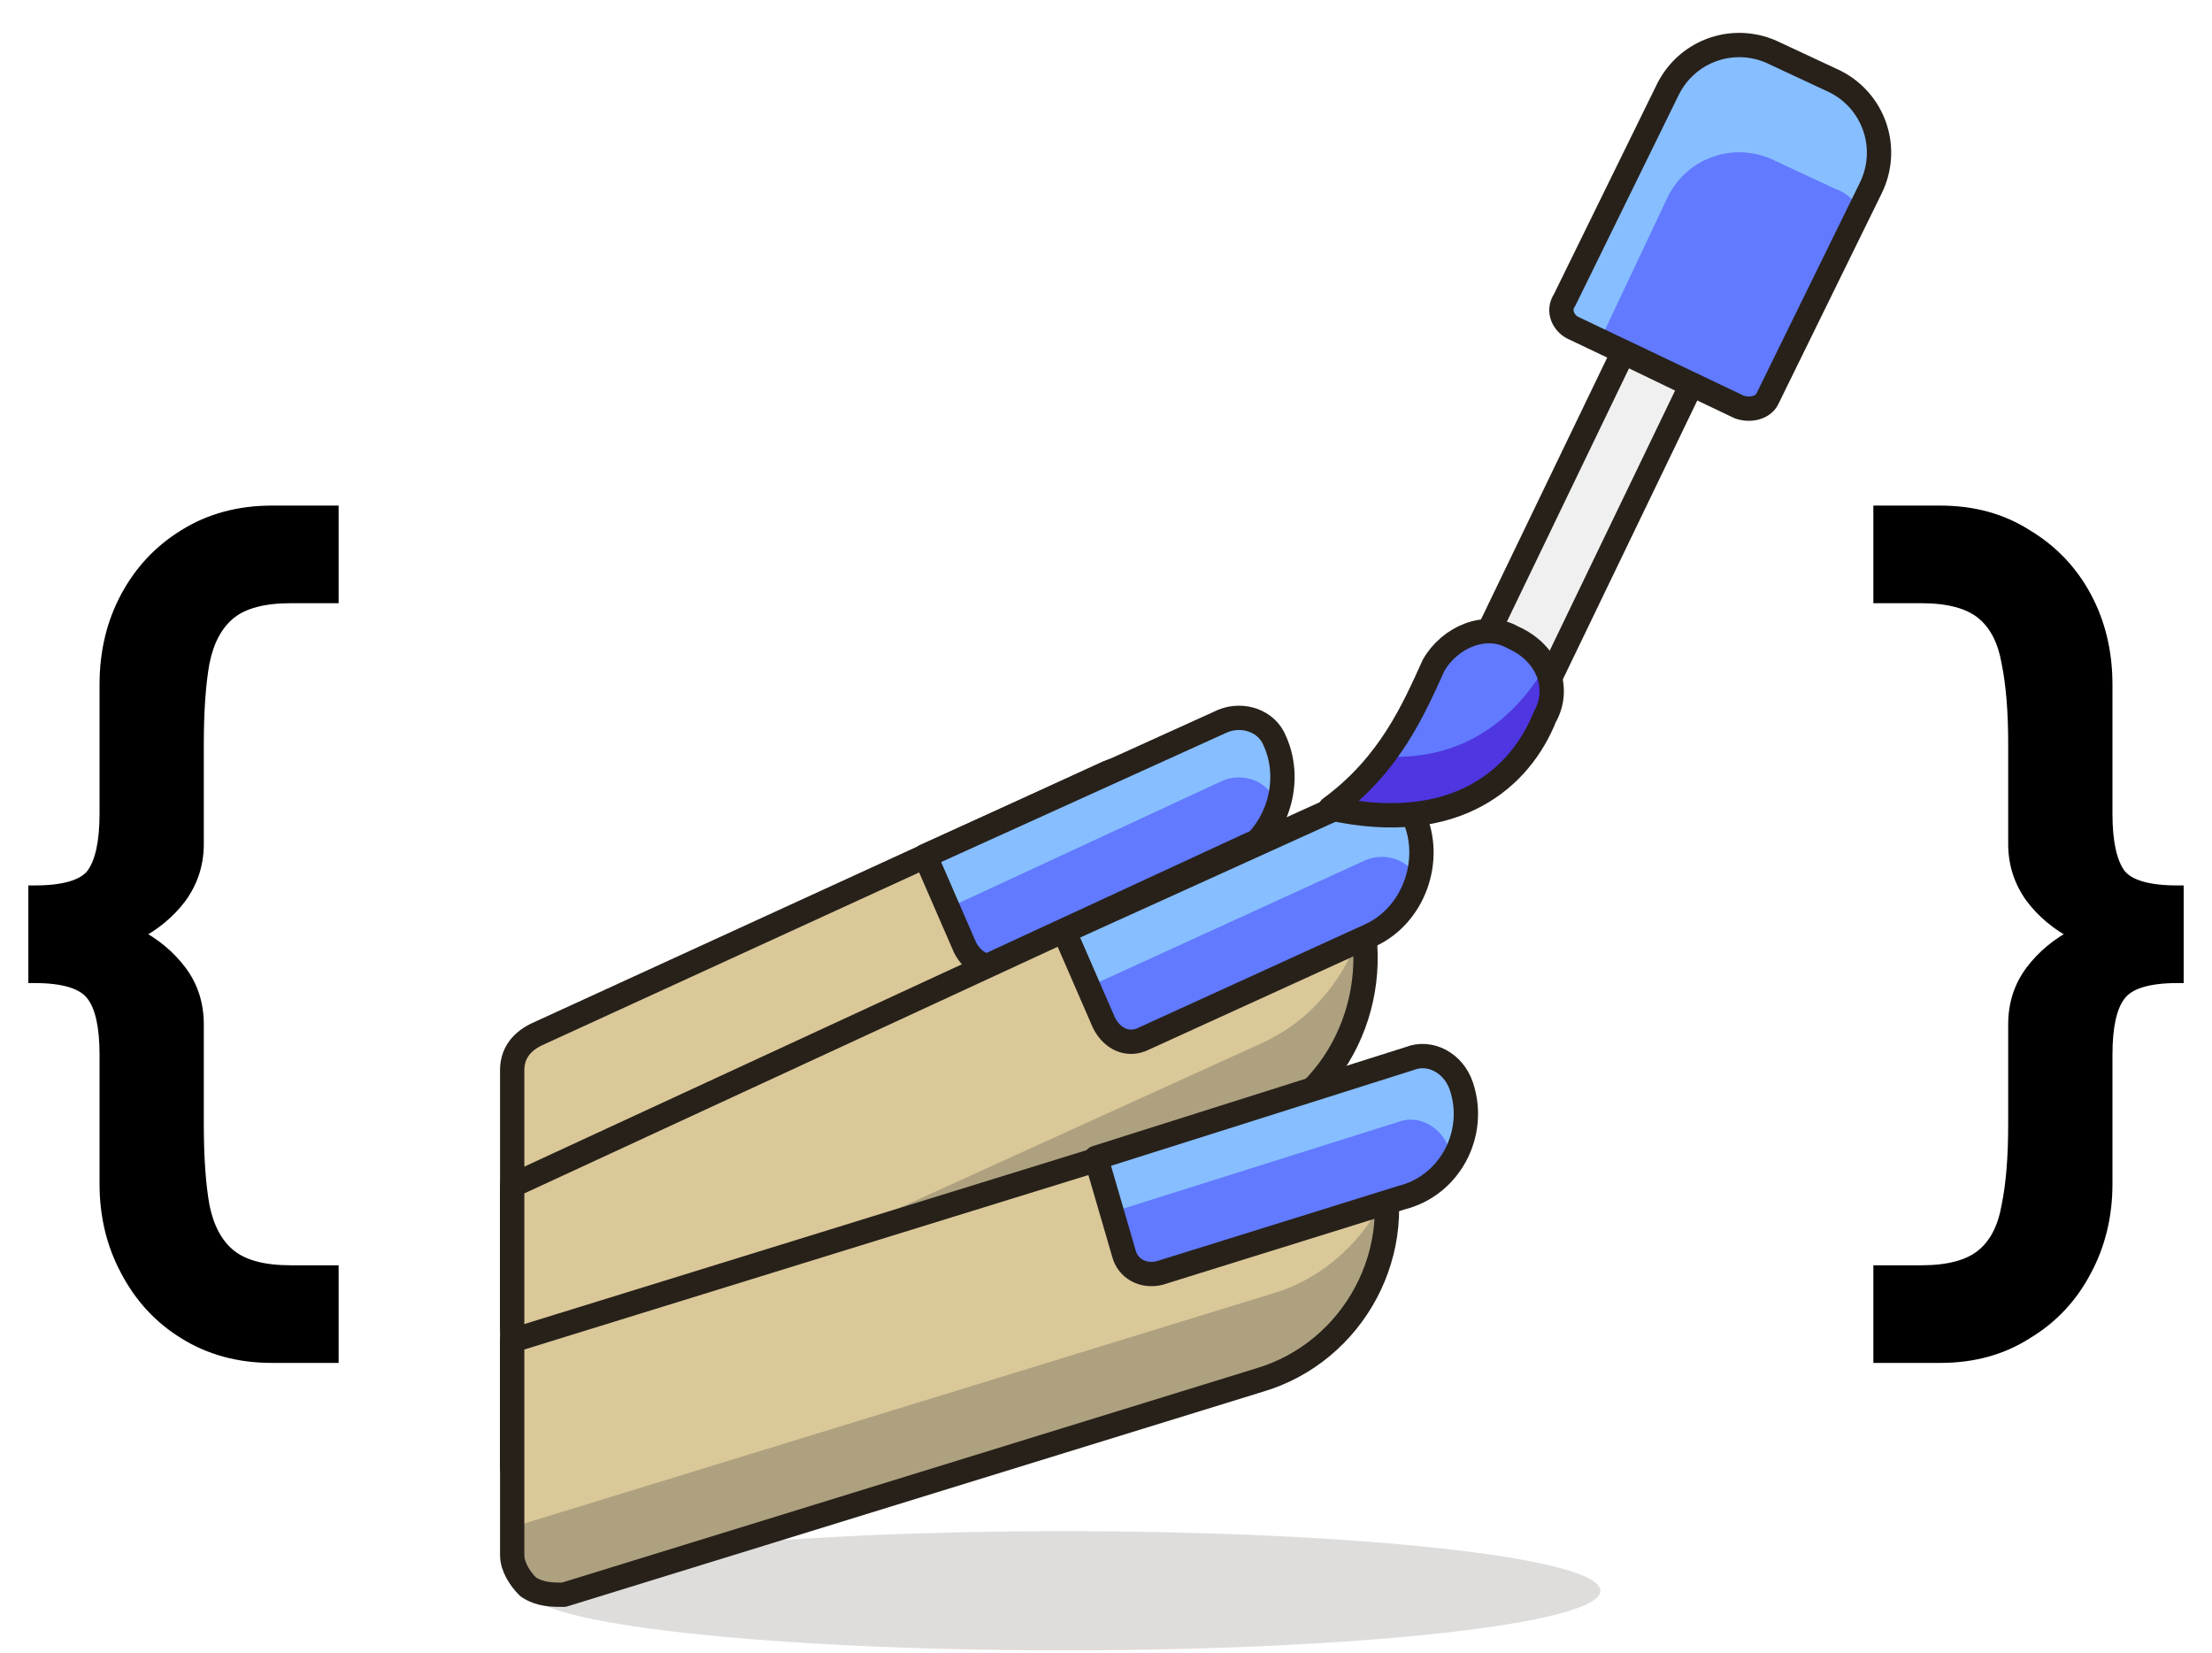 <svg width="364" height="272" viewBox="0 0 364 272" fill="none" xmlns="http://www.w3.org/2000/svg">
<rect width="364" height="272" fill="none"/>
<g style="mix-blend-mode:darken">
<g filter="url(#filter0_d)">
<path d="M54.725 80.188V94.25H47.85C43.371 94.25 40.038 95.135 37.85 96.906C35.663 98.677 34.204 101.385 33.475 105.031C32.85 108.573 32.538 113.052 32.538 118.469V134.875C32.538 138.104 31.6 141.021 29.725 143.625C27.85 146.125 25.402 148.156 22.381 149.719C25.402 151.281 27.85 153.312 29.725 155.812C31.6 158.312 32.538 161.229 32.538 164.562V180.969C32.538 186.385 32.85 190.865 33.475 194.406C34.204 198.052 35.663 200.76 37.85 202.531C40.038 204.302 43.371 205.188 47.85 205.188H54.725V219.25H44.725C39.308 219.25 34.517 217.948 30.35 215.344C26.288 212.844 23.11 209.406 20.819 205.031C18.527 200.76 17.381 196.021 17.381 190.812V169.562C17.381 164.875 16.652 161.594 15.194 159.719C13.735 157.74 10.558 156.75 5.663 156.75V142.688C10.558 142.688 13.735 141.75 15.194 139.875C16.652 137.896 17.381 134.562 17.381 129.875V108.625C17.381 103.312 18.527 98.521 20.819 94.25C23.11 89.979 26.288 86.594 30.35 84.094C34.517 81.49 39.308 80.188 44.725 80.188H54.725ZM309.275 80.188V94.25H316.15C320.629 94.25 323.962 95.135 326.15 96.906C328.337 98.677 329.744 101.385 330.369 105.031C331.098 108.573 331.462 113.052 331.462 118.469V134.875C331.462 138.104 332.4 141.021 334.275 143.625C336.15 146.125 338.598 148.156 341.619 149.719C338.598 151.281 336.15 153.312 334.275 155.812C332.4 158.312 331.462 161.229 331.462 164.562V180.969C331.462 186.385 331.098 190.865 330.369 194.406C329.744 198.052 328.337 200.76 326.15 202.531C323.962 204.302 320.629 205.188 316.15 205.188H309.275V219.25H319.275C324.692 219.25 329.431 217.948 333.494 215.344C337.66 212.844 340.89 209.406 343.181 205.031C345.473 200.76 346.619 196.021 346.619 190.812V169.562C346.619 164.875 347.348 161.594 348.806 159.719C350.265 157.74 353.442 156.75 358.337 156.75V142.688C353.442 142.688 350.265 141.75 348.806 139.875C347.348 137.896 346.619 134.562 346.619 129.875V108.625C346.619 103.312 345.473 98.521 343.181 94.25C340.89 89.979 337.66 86.594 333.494 84.094C329.431 81.49 324.692 80.188 319.275 80.188H309.275Z" fill="black"/>
<path d="M54.725 80.188H55.725V79.188H54.725V80.188ZM54.725 94.25V95.25H55.725V94.25H54.725ZM33.475 105.031L32.494 104.835L32.492 104.846L32.49 104.857L33.475 105.031ZM29.725 143.625L30.525 144.225L30.531 144.217L30.537 144.209L29.725 143.625ZM22.381 149.719L21.922 148.831L20.205 149.719L21.922 150.607L22.381 149.719ZM33.475 194.406L32.49 194.58L32.492 194.591L32.494 194.602L33.475 194.406ZM54.725 205.188H55.725V204.188H54.725V205.188ZM54.725 219.25V220.25H55.725V219.25H54.725ZM30.35 215.344L30.88 214.496L30.874 214.492L30.35 215.344ZM20.819 205.031L21.705 204.567L21.7 204.558L20.819 205.031ZM15.194 159.719L14.389 160.312L14.396 160.322L14.404 160.333L15.194 159.719ZM5.663 156.75H4.663V157.75H5.663V156.75ZM5.663 142.688V141.688H4.663V142.688H5.663ZM15.194 139.875L15.983 140.489L15.991 140.479L15.999 140.468L15.194 139.875ZM30.35 84.094L30.874 84.945L30.88 84.942L30.35 84.094ZM53.725 80.188V94.25H55.725V80.188H53.725ZM54.725 93.25H47.85V95.25H54.725V93.25ZM47.85 93.25C43.269 93.25 39.665 94.15 37.221 96.129L38.479 97.683C40.41 96.12 43.473 95.25 47.85 95.25V93.25ZM37.221 96.129C34.801 98.088 33.255 101.035 32.494 104.835L34.456 105.227C35.154 101.736 36.524 99.266 38.479 97.683L37.221 96.129ZM32.49 104.857C31.851 108.477 31.538 113.02 31.538 118.469H33.538C33.538 113.084 33.849 108.668 34.46 105.205L32.49 104.857ZM31.538 118.469V134.875H33.538V118.469H31.538ZM31.538 134.875C31.538 137.896 30.665 140.608 28.913 143.041L30.537 144.209C32.535 141.434 33.538 138.312 33.538 134.875H31.538ZM28.925 143.025C27.148 145.394 24.821 147.331 21.922 148.831L22.841 150.607C25.983 148.981 28.552 146.856 30.525 144.225L28.925 143.025ZM21.922 150.607C24.821 152.106 27.148 154.043 28.925 156.412L30.525 155.213C28.552 152.582 25.983 150.456 22.841 148.831L21.922 150.607ZM28.925 156.412C30.661 158.728 31.538 161.43 31.538 164.562H33.538C33.538 161.028 32.539 157.897 30.525 155.213L28.925 156.412ZM31.538 164.562V180.969H33.538V164.562H31.538ZM31.538 180.969C31.538 186.418 31.851 190.96 32.49 194.58L34.46 194.232C33.849 190.769 33.538 186.353 33.538 180.969H31.538ZM32.494 194.602C33.255 198.403 34.801 201.349 37.221 203.308L38.479 201.754C36.524 200.171 35.154 197.701 34.456 194.21L32.494 194.602ZM37.221 203.308C39.665 205.287 43.269 206.188 47.85 206.188V204.188C43.473 204.188 40.41 203.317 38.479 201.754L37.221 203.308ZM47.85 206.188H54.725V204.188H47.85V206.188ZM53.725 205.188V219.25H55.725V205.188H53.725ZM54.725 218.25H44.725V220.25H54.725V218.25ZM44.725 218.25C39.476 218.25 34.872 216.991 30.88 214.496L29.82 216.192C34.162 218.905 39.141 220.25 44.725 220.25V218.25ZM30.874 214.492C26.97 212.09 23.916 208.789 21.705 204.567L19.933 205.495C22.305 210.024 25.605 213.598 29.826 216.195L30.874 214.492ZM21.7 204.558C19.492 200.444 18.381 195.868 18.381 190.812H16.381C16.381 196.173 17.562 201.077 19.938 205.504L21.7 204.558ZM18.381 190.812V169.562H16.381V190.812H18.381ZM18.381 169.562C18.381 164.836 17.659 161.259 15.983 159.105L14.404 160.333C15.645 161.928 16.381 164.914 16.381 169.562H18.381ZM15.999 159.126C14.23 156.725 10.589 155.75 5.663 155.75V157.75C10.528 157.75 13.241 158.755 14.389 160.312L15.999 159.126ZM6.663 156.75V142.688H4.663V156.75H6.663ZM5.663 143.688C8.165 143.688 10.287 143.449 12 142.943C13.713 142.438 15.084 141.645 15.983 140.489L14.404 139.261C13.845 139.98 12.899 140.593 11.434 141.025C9.97 141.457 8.056 141.688 5.663 141.688V143.688ZM15.999 140.468C17.655 138.22 18.381 134.611 18.381 129.875H16.381C16.381 134.514 15.649 137.572 14.389 139.282L15.999 140.468ZM18.381 129.875V108.625H16.381V129.875H18.381ZM18.381 108.625C18.381 103.461 19.494 98.835 21.7 94.723L19.938 93.777C17.561 98.207 16.381 103.164 16.381 108.625H18.381ZM21.7 94.723C23.91 90.605 26.965 87.351 30.874 84.945L29.826 83.242C25.61 85.836 22.311 89.353 19.938 93.777L21.7 94.723ZM30.88 84.942C34.872 82.447 39.476 81.188 44.725 81.188V79.188C39.141 79.188 34.162 80.532 29.82 83.246L30.88 84.942ZM44.725 81.188H54.725V79.188H44.725V81.188ZM309.275 80.188V79.188H308.275V80.188H309.275ZM309.275 94.25H308.275V95.25H309.275V94.25ZM330.369 105.031L329.383 105.2L329.386 105.217L329.389 105.233L330.369 105.031ZM334.275 143.625L333.463 144.209L333.469 144.217L333.475 144.225L334.275 143.625ZM341.619 149.719L342.078 150.607L343.795 149.719L342.078 148.831L341.619 149.719ZM330.369 194.406L329.389 194.205L329.386 194.221L329.383 194.237L330.369 194.406ZM309.275 205.188V204.188H308.275V205.188H309.275ZM309.275 219.25H308.275V220.25H309.275V219.25ZM333.494 215.344L332.979 214.486L332.967 214.494L332.954 214.502L333.494 215.344ZM343.181 205.031L342.3 204.558L342.295 204.567L343.181 205.031ZM348.806 159.719L349.596 160.333L349.604 160.322L349.611 160.312L348.806 159.719ZM358.337 156.75V157.75H359.337V156.75H358.337ZM358.337 142.688H359.337V141.688H358.337V142.688ZM348.806 139.875L348.001 140.468L348.009 140.479L348.017 140.489L348.806 139.875ZM343.181 94.25L342.3 94.723L343.181 94.25ZM333.494 84.094L332.954 84.936L332.967 84.944L332.979 84.951L333.494 84.094ZM308.275 80.188V94.25H310.275V80.188H308.275ZM309.275 95.25H316.15V93.25H309.275V95.25ZM316.15 95.25C320.527 95.25 323.59 96.12 325.521 97.683L326.779 96.129C324.335 94.15 320.731 93.25 316.15 93.25V95.25ZM325.521 97.683C327.467 99.259 328.786 101.717 329.383 105.2L331.354 104.862C330.701 101.054 329.208 98.095 326.779 96.129L325.521 97.683ZM329.389 105.233C330.1 108.684 330.462 113.09 330.462 118.469H332.462C332.462 113.014 332.096 108.462 331.348 104.83L329.389 105.233ZM330.462 118.469V134.875H332.462V118.469H330.462ZM330.462 134.875C330.462 138.312 331.465 141.434 333.463 144.209L335.087 143.041C333.335 140.608 332.462 137.896 332.462 134.875H330.462ZM333.475 144.225C335.448 146.856 338.017 148.981 341.159 150.607L342.078 148.831C339.179 147.331 336.852 145.394 335.075 143.025L333.475 144.225ZM341.159 148.831C338.017 150.456 335.448 152.582 333.475 155.213L335.075 156.412C336.852 154.043 339.179 152.106 342.078 150.607L341.159 148.831ZM333.475 155.213C331.461 157.897 330.462 161.028 330.462 164.562H332.462C332.462 161.43 333.339 158.728 335.075 156.412L333.475 155.213ZM330.462 164.562V180.969H332.462V164.562H330.462ZM330.462 180.969C330.462 186.348 330.1 190.753 329.389 194.205L331.348 194.608C332.096 190.976 332.462 186.423 332.462 180.969H330.462ZM329.383 194.237C328.786 197.72 327.467 200.179 325.521 201.754L326.779 203.308C329.208 201.342 330.701 198.384 331.354 194.575L329.383 194.237ZM325.521 201.754C323.59 203.317 320.527 204.188 316.15 204.188V206.188C320.731 206.188 324.335 205.287 326.779 203.308L325.521 201.754ZM316.15 204.188H309.275V206.188H316.15V204.188ZM308.275 205.188V219.25H310.275V205.188H308.275ZM309.275 220.25H319.275V218.25H309.275V220.25ZM319.275 220.25C324.859 220.25 329.791 218.905 334.033 216.186L332.954 214.502C329.072 216.99 324.525 218.25 319.275 218.25V220.25ZM334.008 216.201C338.335 213.605 341.692 210.03 344.067 205.495L342.295 204.567C340.088 208.782 336.986 212.082 332.979 214.486L334.008 216.201ZM344.062 205.504C346.438 201.077 347.619 196.173 347.619 190.812H345.619C345.619 195.868 344.508 200.444 342.3 204.558L344.062 205.504ZM347.619 190.812V169.562H345.619V190.812H347.619ZM347.619 169.562C347.619 164.914 348.355 161.928 349.596 160.333L348.017 159.105C346.341 161.259 345.619 164.836 345.619 169.562H347.619ZM349.611 160.312C350.759 158.755 353.472 157.75 358.337 157.75V155.75C353.411 155.75 349.77 156.725 348.001 159.126L349.611 160.312ZM359.337 156.75V142.688H357.337V156.75H359.337ZM358.337 141.688C355.944 141.688 354.03 141.457 352.566 141.025C351.101 140.593 350.154 139.98 349.596 139.261L348.017 140.489C348.916 141.645 350.288 142.438 352 142.943C353.713 143.449 355.835 143.688 358.337 143.688V141.688ZM349.611 139.282C348.351 137.572 347.619 134.514 347.619 129.875H345.619C345.619 134.611 346.345 138.22 348.001 140.468L349.611 139.282ZM347.619 129.875V108.625H345.619V129.875H347.619ZM347.619 108.625C347.619 103.164 346.439 98.207 344.062 93.777L342.3 94.723C344.506 98.835 345.619 103.461 345.619 108.625H347.619ZM344.062 93.777C341.685 89.347 338.329 85.829 334.008 83.236L332.979 84.951C336.992 87.359 340.094 90.611 342.3 94.723L344.062 93.777ZM334.033 83.252C329.791 80.532 324.859 79.188 319.275 79.188V81.188C324.525 81.188 329.072 82.447 332.954 84.936L334.033 83.252ZM319.275 79.188H309.275V81.188H319.275V79.188Z" fill="black"/>
</g>
<path opacity="0.15" d="M175.129 271.547C223.857 271.547 263.36 267.158 263.36 261.744C263.36 256.329 223.857 251.94 175.129 251.94C126.401 251.94 86.898 256.329 86.898 261.744C86.898 267.158 126.401 271.547 175.129 271.547Z" fill="#27211A"/>
<path d="M199.311 133.646C205.846 148.677 199.311 166.324 184.279 173.513L84.284 218.609V176.127C84.284 173.513 85.591 171.552 88.205 170.245L182.318 127.11C188.854 124.496 196.043 127.11 199.311 133.646Z" fill="#DBC899" stroke="#27211A" stroke-width="4" stroke-miterlimit="10" stroke-linecap="round" stroke-linejoin="round"/>
<path d="M165.326 158.481C162.711 159.788 160.097 158.481 158.79 155.867L152.254 140.835L201.271 118.614C204.539 117.307 208.461 118.614 209.768 121.881C213.036 129.071 209.768 138.221 202.579 141.488L165.326 158.481Z" fill="#617AFF"/>
<path d="M201.271 128.417C204.539 127.11 208.461 128.417 209.768 131.685C209.768 132.338 209.768 132.338 210.421 132.992C211.728 129.724 211.728 125.803 209.768 121.881C208.461 118.614 204.539 117.307 201.271 118.614L152.254 140.835L156.176 149.331L201.271 128.417Z" fill="#87BEFF"/>
<path d="M165.326 158.481C162.711 159.788 160.097 158.481 158.79 155.867L152.254 140.835L201.271 118.614C204.539 117.307 208.461 118.614 209.768 121.881C213.036 129.071 209.768 138.221 202.579 141.488L165.326 158.481Z" stroke="#27211A" stroke-width="4" stroke-miterlimit="10" stroke-linecap="round" stroke-linejoin="round"/>
<path d="M84.284 241.483L207.154 185.277C222.185 178.741 228.721 160.442 222.185 145.41C219.571 138.874 211.729 136.26 205.846 138.874L84.284 195.08V241.483Z" fill="#DBC899"/>
<path d="M224.146 152.599C221.532 160.442 216.303 167.631 207.807 171.552L84.284 227.758V242.137L207.154 185.93C220.225 180.048 226.76 165.67 224.146 152.599Z" fill="#AEA17F"/>
<path d="M84.284 241.483L207.154 185.277C222.185 178.741 228.721 160.442 222.185 145.41C219.571 138.874 211.729 136.26 205.846 138.874L84.284 195.08V241.483Z" stroke="#27211A" stroke-width="4" stroke-miterlimit="10" stroke-linecap="round" stroke-linejoin="round"/>
<path d="M188.2 170.899C185.586 172.206 182.972 170.899 181.665 168.284L175.129 153.252L224.146 131.031C227.414 129.724 231.335 131.031 232.642 134.299C235.91 141.488 232.642 150.638 225.453 153.906L188.2 170.899Z" fill="#617AFF"/>
<path d="M224.8 141.488C228.068 140.181 231.989 141.488 233.296 144.756C233.296 145.41 233.296 145.41 233.95 146.063C235.257 142.795 235.257 138.874 233.296 134.953C231.989 131.685 228.068 130.378 224.8 131.685L175.129 153.906L179.05 162.402L224.8 141.488Z" fill="#87BEFF"/>
<path d="M188.2 170.899C185.586 172.206 182.972 170.899 181.665 168.284L175.129 153.252L224.146 131.031C227.414 129.724 231.335 131.031 232.642 134.299C235.91 141.488 232.642 150.638 225.453 153.906L188.2 170.899Z" stroke="#27211A" stroke-width="4" stroke-miterlimit="10" stroke-linecap="round" stroke-linejoin="round"/>
<path d="M84.284 255.862C84.284 257.822 85.591 259.783 86.898 261.09C88.859 262.397 90.82 262.397 92.78 262.397L207.154 227.105C222.839 222.53 231.989 205.537 226.76 189.852C224.8 183.316 217.611 179.395 211.075 181.356L84.284 220.569V255.862Z" fill="#DBC899"/>
<path d="M209.768 212.726L84.284 251.287V255.862C84.284 257.822 85.591 259.783 86.898 261.09C88.859 262.397 90.82 262.397 92.78 262.397L207.154 227.105C220.878 223.183 229.375 210.112 228.068 196.387C224.8 203.577 218.264 210.112 209.768 212.726Z" fill="#AEA17F"/>
<path d="M84.284 255.862C84.284 257.822 85.591 259.783 86.898 261.09C88.859 262.397 90.82 262.397 92.78 262.397L207.154 227.105C222.839 222.53 231.989 205.537 226.76 189.852C224.8 183.316 217.611 179.395 211.075 181.356L84.284 220.569V255.862Z" stroke="#27211A" stroke-width="4" stroke-miterlimit="10" stroke-linecap="round" stroke-linejoin="round"/>
<path d="M190.815 209.459C188.2 210.112 185.586 208.805 184.933 206.191L180.358 190.505L231.989 174.166C235.257 172.859 239.178 174.82 240.485 178.741C243.099 186.584 238.525 195.08 230.682 197.041L190.815 209.459Z" fill="#617AFF"/>
<path d="M230.028 184.623C233.296 183.316 237.217 185.277 238.525 189.198C238.525 189.852 238.525 189.852 238.525 190.505C240.485 187.238 240.485 183.316 239.832 179.395C238.525 176.127 235.257 174.166 231.335 174.82L179.704 191.159L182.318 199.655L230.028 184.623Z" fill="#87BEFF"/>
<path d="M190.815 209.459C188.2 210.112 185.586 208.805 184.933 206.191L180.358 190.505L231.989 174.166C235.257 172.859 239.178 174.82 240.485 178.741C243.099 186.584 238.525 195.08 230.682 197.041L190.815 209.459Z" stroke="#27211A" stroke-width="4" stroke-miterlimit="10" stroke-linecap="round" stroke-linejoin="round"/>
<path d="M286.235 66.982L258.785 53.911C257.478 53.258 256.171 51.297 257.478 49.336L274.47 14.697C277.738 8.162 285.581 5.548 292.117 8.815L301.92 13.39C308.456 16.658 311.07 24.501 307.802 31.037L290.809 65.675C290.156 66.982 288.195 67.636 286.235 66.982Z" fill="#617AFF"/>
<path d="M259.439 53.911L263.36 55.872L274.47 32.344C277.738 25.808 285.581 23.194 292.117 26.462L301.92 31.037C303.881 31.69 305.188 32.997 306.495 34.958L307.802 31.69C311.07 25.154 308.456 17.312 301.92 14.044L292.117 9.469C285.581 6.201 277.738 8.815 274.47 15.351L257.478 49.336C256.824 51.297 257.478 53.258 259.439 53.911Z" fill="#87BEFF"/>
<path d="M286.235 66.982L258.785 53.911C257.478 53.258 256.171 51.297 257.478 49.336L274.47 14.697C277.738 8.162 285.581 5.548 292.117 8.815L301.92 13.39C308.456 16.658 311.07 24.501 307.802 31.037L290.809 65.675C290.156 66.982 288.195 67.636 286.235 66.982Z" stroke="#27211A" stroke-width="4" stroke-miterlimit="10" stroke-linecap="round" stroke-linejoin="round"/>
<path d="M278.317 63.33L267.132 57.937L242.154 109.745L253.339 115.138L278.317 63.33Z" fill="#F0F0F0" stroke="#27211A" stroke-width="4" stroke-miterlimit="10" stroke-linecap="round" stroke-linejoin="round"/>
<path d="M254.21 117.96C250.289 127.764 239.832 137.567 218.918 132.992C228.721 125.803 232.642 116.653 235.91 109.464C238.525 104.889 244.407 102.275 248.981 104.889C254.864 107.503 256.824 113.385 254.21 117.96Z" fill="#617AFF"/>
<path d="M228.068 124.496C226.107 127.764 222.839 130.378 219.571 132.992C240.485 137.567 250.289 127.11 254.864 117.96C256.171 114.692 256.171 111.425 254.864 108.81C250.289 116.653 242.446 125.149 228.068 124.496Z" fill="#4E36E0"/>
<path d="M254.21 117.96C250.289 127.764 239.832 137.567 218.918 132.992C228.721 125.803 232.642 116.653 235.91 109.464C238.525 104.889 244.407 102.275 248.981 104.889C254.864 107.503 256.824 113.385 254.21 117.96Z" stroke="#27211A" stroke-width="4" stroke-miterlimit="10" stroke-linecap="round" stroke-linejoin="round"/>
</g>
<defs>
<filter id="filter0_d" x="0.663" y="79.188" width="362.675" height="149.062" filterUnits="userSpaceOnUse" color-interpolation-filters="sRGB">
<feFlood flood-opacity="0" result="BackgroundImageFix"/>
<feColorMatrix in="SourceAlpha" type="matrix" values="0 0 0 0 0 0 0 0 0 0 0 0 0 0 0 0 0 0 127 0"/>
<feOffset dy="4"/>
<feGaussianBlur stdDeviation="2"/>
<feColorMatrix type="matrix" values="0 0 0 0 0 0 0 0 0 0 0 0 0 0 0 0 0 0 0.25 0"/>
<feBlend mode="normal" in2="BackgroundImageFix" result="effect1_dropShadow"/>
<feBlend mode="normal" in="SourceGraphic" in2="effect1_dropShadow" result="shape"/>
</filter>
</defs>
</svg>
